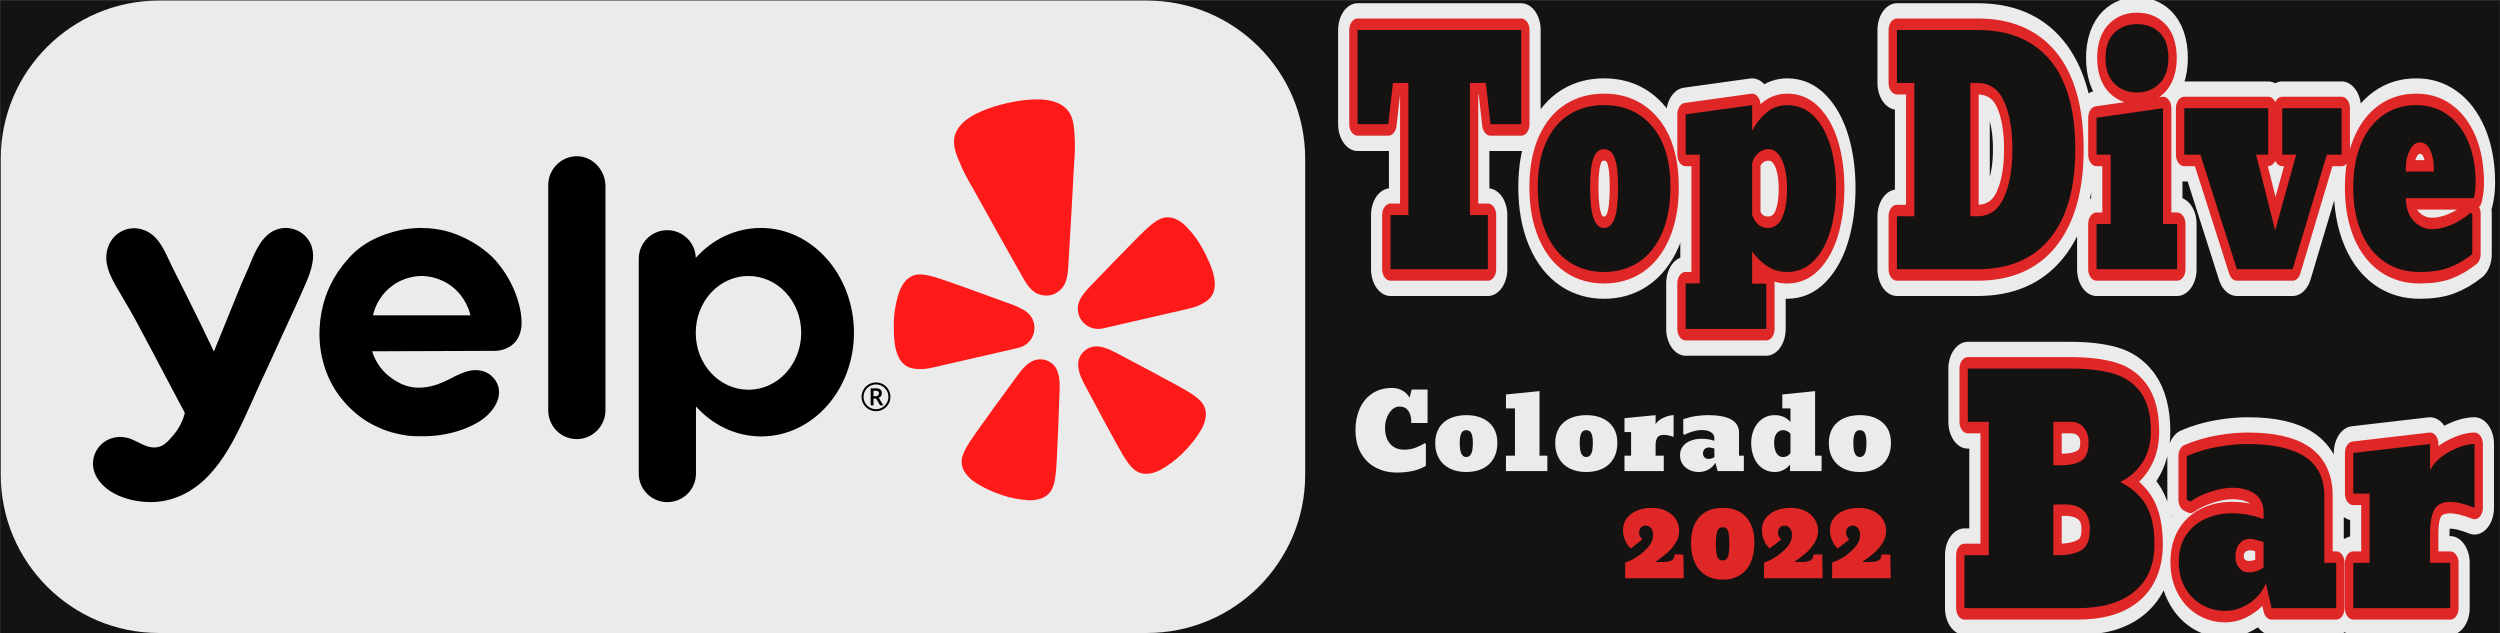 <?xml version="1.0" encoding="UTF-8" standalone="no"?>
<!DOCTYPE svg PUBLIC "-//W3C//DTD SVG 1.1//EN" "http://www.w3.org/Graphics/SVG/1.1/DTD/svg11.dtd">
<svg width="100%" height="100%" viewBox="0 0 3739 947" version="1.1" xmlns="http://www.w3.org/2000/svg" xmlns:xlink="http://www.w3.org/1999/xlink" xml:space="preserve" xmlns:serif="http://www.serif.com/" style="fill-rule:evenodd;clip-rule:evenodd;stroke-linejoin:round;stroke-miterlimit:2;">
    <rect x="0" y="0" width="3739" height="947" fill="#333333" stroke="none"/>
    <g transform="matrix(1,0,0,1,-4754,-190)">
        <g transform="matrix(1,0,0,1.162,-0.834,-31.88)">
            <rect id="Artboard4" x="4754.83" y="190.971" width="3738.61" height="814.978" style="fill:none;"/>
            <clipPath id="_clip1">
                <rect id="Artboard41" serif:id="Artboard4" x="4754.83" y="190.971" width="3738.61" height="814.978"/>
            </clipPath>
            <g clip-path="url(#_clip1)">
                <g transform="matrix(2.156,0,0,1.186,4684.81,101.31)">
                    <rect x="32.874" y="76.335" width="1734.38" height="686.708" style="fill:rgb(21,18,18);"/>
                </g>
                <g transform="matrix(5.021,0,0,6.035,2992.68,-686.639)">
                    <g transform="matrix(0.324,0,0,0.302,208.316,87.368)">
                        <path d="M1640.17,304.264C1640.17,242.641 1575,192.61 1494.71,192.61L586.417,192.61C506.135,192.61 440.956,242.641 440.956,304.264L440.956,527.571C440.956,589.194 506.135,639.225 586.417,639.225L1494.71,639.225C1575,639.225 1640.17,589.194 1640.17,527.571L1640.17,304.264Z" style="fill:rgb(235,235,235);"/>
                    </g>
                    <g transform="matrix(1,0,0,1,-2.882,10.723)">
                        <g transform="matrix(0.339,0,0,0.242,378.01,154.862)">
                            <path d="M806.495,227.151L822.764,223.392C823.106,223.313 823.671,223.183 824.361,222.96C828.85,221.753 832.697,218.849 835.091,214.862C837.485,210.874 838.241,206.113 837.198,201.582C837.175,201.482 837.153,201.388 837.13,201.289C836.596,199.117 835.66,197.065 834.37,195.239C832.547,192.926 830.291,190.991 827.728,189.542C824.711,187.82 821.553,186.358 818.289,185.171L800.452,178.659C790.441,174.937 780.432,171.309 770.328,167.771C763.776,165.439 758.224,163.393 753.4,161.901C752.49,161.62 751.485,161.34 750.669,161.058C744.837,159.271 740.739,158.53 737.272,158.505C734.956,158.42 732.649,158.841 730.511,159.738C728.283,160.699 726.282,162.119 724.639,163.906C723.822,164.835 723.054,165.806 722.337,166.815C721.665,167.843 721.049,168.907 720.491,170.001C719.876,171.174 719.348,172.391 718.911,173.642C715.6,183.428 713.951,193.7 714.032,204.029C714.091,213.368 714.342,225.354 719.475,233.479C720.712,235.564 722.372,237.366 724.348,238.769C728.004,241.294 731.7,241.627 735.544,241.904C741.289,242.316 746.855,240.905 752.403,239.623L806.45,227.135L806.495,227.151Z" style="fill:rgb(255,26,26);fill-rule:nonzero;"/>
                        </g>
                        <g transform="matrix(0.339,0,0,0.242,378.01,154.862)">
                            <path d="M987.995,140.779C983.553,131.457 977.581,122.947 970.328,115.601C969.39,114.669 968.385,113.806 967.321,113.02C966.339,112.283 965.318,111.598 964.264,110.967C963.18,110.373 962.065,109.837 960.924,109.362C958.668,108.476 956.25,108.077 953.829,108.19C951.513,108.322 949.254,108.956 947.207,110.049C944.105,111.591 940.748,114.07 936.283,118.221C935.666,118.834 934.891,119.525 934.195,120.177C930.511,123.641 926.413,127.911 921.536,132.883C914.002,140.497 906.583,148.152 899.21,155.89L886.017,169.571C883.601,172.071 881.401,174.771 879.441,177.643C877.771,180.07 876.59,182.799 875.963,185.678C875.6,187.886 875.653,190.142 876.12,192.329C876.143,192.429 876.164,192.523 876.187,192.622C877.229,197.154 879.988,201.103 883.883,203.637C887.778,206.172 892.505,207.094 897.068,206.211C897.791,206.106 898.352,205.982 898.693,205.898L969.033,189.646C974.576,188.365 980.202,187.191 985.182,184.3C988.522,182.363 991.699,180.443 993.878,176.569C995.043,174.441 995.748,172.092 995.948,169.675C997.027,160.089 992.021,149.202 987.995,140.779Z" style="fill:rgb(255,26,26);fill-rule:nonzero;"/>
                        </g>
                        <g transform="matrix(0.339,0,0,0.242,378.01,154.862)">
                            <path d="M862.1,170.358C867.197,163.955 867.184,154.41 867.64,146.607C869.174,120.536 870.79,94.462 872.07,68.377C872.56,58.496 873.624,48.75 873.036,38.794C872.552,30.582 872.492,21.152 867.307,14.412C858.154,2.527 838.636,3.504 825.319,5.347C821.239,5.914 817.153,6.675 813.099,7.648C809.045,8.621 805.033,9.684 801.108,10.941C788.329,15.127 770.365,22.81 767.323,37.534C765.608,45.858 769.672,54.373 772.824,61.969C776.645,71.177 781.865,79.472 786.622,88.14C799.198,111.024 812.008,133.765 824.782,156.53C828.597,163.326 832.755,171.933 840.135,175.454C840.623,175.667 841.121,175.856 841.628,176.018C844.937,177.272 848.545,177.513 851.993,176.712C852.201,176.664 852.405,176.617 852.608,176.57C855.792,175.704 858.675,173.973 860.937,171.568C861.345,171.185 861.734,170.782 862.1,170.358Z" style="fill:rgb(255,26,26);fill-rule:nonzero;"/>
                        </g>
                        <g transform="matrix(0.339,0,0,0.242,378.01,154.862)">
                            <path d="M855.997,240.155C854.008,237.355 851.184,235.258 847.931,234.162C844.677,233.065 841.16,233.027 837.881,234.051C837.111,234.307 836.361,234.618 835.636,234.983C834.515,235.554 833.445,236.221 832.439,236.976C829.507,239.148 827.039,241.97 824.791,244.8C824.221,245.522 823.7,246.483 823.022,247.1L811.708,262.663C805.295,271.382 798.971,280.123 792.7,289.003C788.608,294.735 785.068,299.576 782.273,303.859C781.743,304.666 781.193,305.567 780.689,306.284C777.338,311.469 775.441,315.252 774.467,318.622C773.735,320.862 773.503,323.234 773.788,325.572C774.1,328.008 774.92,330.35 776.195,332.447C776.873,333.499 777.604,334.516 778.385,335.495C779.196,336.436 780.058,337.332 780.966,338.18C781.936,339.105 782.973,339.957 784.07,340.729C791.879,346.162 800.428,350.066 809.421,353.083C816.904,355.567 824.682,357.053 832.555,357.504C833.894,357.572 835.237,357.543 836.572,357.417C837.809,357.309 839.04,357.136 840.26,356.9C841.479,356.615 842.681,356.266 843.863,355.853C846.162,354.993 848.255,353.66 850.008,351.94C851.667,350.279 852.944,348.276 853.749,346.07C855.057,342.81 855.917,338.671 856.483,332.526C856.532,331.652 856.657,330.604 856.744,329.644C857.19,324.545 857.395,318.556 857.723,311.514C858.276,300.685 858.71,289.903 859.053,279.09C859.053,279.09 859.782,259.875 859.78,259.865C859.946,255.437 859.81,250.53 858.582,246.121C858.042,244.008 857.17,241.994 855.997,240.155Z" style="fill:rgb(255,26,26);fill-rule:nonzero;"/>
                        </g>
                        <g transform="matrix(0.339,0,0,0.242,378.01,154.862)">
                            <path d="M983.707,270.24C981.346,267.651 978,265.069 972.722,261.878C971.961,261.453 971.068,260.886 970.244,260.392C965.85,257.749 960.557,254.969 954.374,251.611C944.876,246.396 935.372,241.312 925.778,236.271L908.825,227.28C907.946,227.024 907.053,226.389 906.225,225.989C902.968,224.432 899.516,222.978 895.932,222.311C894.697,222.074 893.444,221.944 892.186,221.923C891.375,221.913 890.565,221.962 889.761,222.07C886.371,222.595 883.234,224.178 880.795,226.591C878.356,229.005 876.74,232.128 876.178,235.513C875.919,237.667 875.998,239.847 876.411,241.976C877.24,246.487 879.254,250.95 881.338,254.858L890.391,271.824C895.428,281.394 900.526,290.907 905.752,300.391C909.123,306.578 911.929,311.871 914.557,316.26C915.055,317.085 915.62,317.974 916.046,318.738C919.245,324.013 921.815,327.333 924.421,329.715C926.109,331.345 928.132,332.586 930.349,333.351C932.68,334.124 935.146,334.398 937.59,334.155C938.832,334.008 940.066,333.795 941.286,333.516C942.488,333.193 943.672,332.808 944.833,332.362C946.087,331.889 947.305,331.327 948.478,330.678C955.36,326.82 961.703,322.07 967.345,316.552C974.112,309.894 980.093,302.633 984.745,294.321C985.392,293.145 985.952,291.924 986.422,290.667C986.86,289.504 987.24,288.319 987.558,287.118C987.834,285.896 988.045,284.662 988.191,283.418C988.422,280.977 988.138,278.514 987.358,276.19C986.591,273.963 985.345,271.932 983.707,270.24Z" style="fill:rgb(255,26,26);fill-rule:nonzero;"/>
                        </g>
                    </g>
                    <g transform="matrix(0.339,0,0,0.242,378.65,159.426)">
                        <path d="M400.03,105.19C400.03,91.209 411.42,79.788 425.167,79.788C438.717,79.788 449.714,91.209 450.303,105.387L450.303,303.682C450.303,317.663 438.913,329.084 425.167,329.084C411.027,329.084 400.03,317.663 400.03,303.682L400.03,105.19ZM376.657,227.672C376.461,231.61 375.479,238.896 370.373,244.213C364.874,249.923 357.412,251.302 353.092,251.302C335.123,251.4 317.155,251.45 299.187,251.499C281.218,251.548 263.248,251.597 245.279,251.696C246.85,256.619 249.992,264.101 257.062,270.994C261.382,275.129 265.506,277.492 267.273,278.476C269.434,279.855 276.896,283.793 286.126,283.793C295.945,283.793 304.586,280.642 313.03,276.31L313.736,275.945C319.604,272.904 325.66,269.766 332.079,268.631C338.363,267.646 345.04,268.827 349.949,273.16C355.841,278.279 358.197,285.762 356.037,293.442C353.484,302.106 346.218,309.589 338.559,314.118C334.239,316.678 329.526,318.844 324.813,320.617C318.725,322.783 312.441,324.358 306.157,325.343C299.872,326.327 293.392,326.721 286.911,326.524C283.769,326.524 280.431,326.524 277.092,326.13C273.558,325.736 270.023,324.949 266.684,324.161C261.186,322.98 256.08,321.207 250.974,318.844C246.064,316.678 241.155,313.921 236.638,310.771C232.121,307.62 227.997,303.879 224.07,299.94C220.338,296.002 216.804,291.67 213.662,286.944C203.057,270.797 198.147,250.908 199.129,231.61C199.915,212.706 206.199,193.802 217.589,178.443C218.823,176.519 220.247,174.883 221.596,173.333C222.18,172.663 222.75,172.008 223.284,171.354C237.35,154.158 256.142,148.716 263.894,146.471L264.328,146.345C286.519,140.044 304.978,144.179 312.441,146.345C316.172,147.33 337.185,153.828 353.484,171.354C354.27,172.141 356.43,174.701 359.179,178.443C369.505,192.508 373.066,205.605 374.272,210.042L374.301,210.146C375.479,214.478 376.657,220.386 376.657,227.672ZM261.382,195.181C249.992,204.436 246.85,216.251 246.064,219.992L331.686,219.992C330.901,216.448 327.562,204.436 316.172,195.181C304.586,185.925 292.41,185.335 288.679,185.335C284.948,185.335 272.772,185.925 261.382,195.181ZM586.98,142.998C564.593,142.998 544.169,153.041 529.637,169.385L529.637,168.794C529.048,155.6 518.05,144.967 504.696,144.967C490.753,144.967 479.56,156.191 479.56,170.172L479.56,359.409C479.56,373.391 490.753,384.615 504.696,384.615C518.64,384.615 529.833,373.391 529.833,359.409L529.833,300.334C544.365,316.482 564.593,326.721 587.176,326.721C632.147,326.721 668.674,285.959 668.674,235.155C668.478,184.35 631.951,142.998 586.98,142.998ZM575.983,285.566C550.453,285.566 529.637,263.314 529.637,235.549C529.637,207.586 550.257,185.335 575.983,185.335C601.512,185.335 622.328,207.586 622.328,235.549C622.132,263.314 601.512,285.566 575.983,285.566ZM161.425,248.348L153.177,266.464C149.446,274.341 145.715,282.415 142.18,290.488C141.052,292.966 139.916,295.494 138.764,298.057C123.068,332.981 104.44,374.43 63.824,383.236C44.186,387.568 14.533,381.661 3.535,363.15C-7.462,344.443 8.838,322.979 29.85,327.902C33.165,328.641 36.423,330.266 39.71,331.904C45.187,334.635 50.741,337.404 56.755,336.173C62.45,335.188 65.984,331.053 70.501,325.736C76.785,318.45 79.535,310.771 80.713,306.242C80.615,306.045 80.516,305.798 80.418,305.552C80.32,305.306 80.222,305.06 80.124,304.863C75.012,295.326 70.547,286.8 66.818,279.677C64.387,275.034 62.268,270.987 60.486,267.646C56.829,260.714 54.066,255.473 51.918,251.398C45.645,239.497 44.609,237.532 41.83,232.398C35.742,220.78 29.261,209.555 22.584,198.331C15.318,186.122 7.856,172.535 13.944,158.16C18.853,146.542 31.421,140.634 43.401,144.376C56.04,148.212 61.638,160.239 66.872,171.487C67.819,173.52 68.753,175.528 69.716,177.458C78.16,194.196 86.408,210.934 94.656,227.672C95.382,229.336 96.492,231.605 97.84,234.362C99.045,236.824 100.44,239.676 101.922,242.834C102.697,244.475 103.434,246.002 104.101,247.382C104.954,249.149 105.691,250.676 106.242,251.892C110.072,242.342 113.95,232.841 117.829,223.34C121.707,213.839 125.586,204.337 129.415,194.787C129.522,194.253 130.436,192.216 131.813,189.145C132.977,186.549 134.473,183.215 136.092,179.427C136.64,178.133 137.191,176.79 137.755,175.417C142.856,162.995 148.988,148.06 162.604,143.982C172.423,141.028 183.42,144.967 189.115,153.237C192.061,157.372 193.239,162.098 193.435,166.824C193.593,177.275 188.545,188.491 184.212,198.115C183.157,200.459 182.144,202.708 181.26,204.829C181.219,204.91 181.048,205.296 180.739,205.988C179.541,208.679 176.278,216.005 170.655,228.066C168.626,232.389 166.679,236.713 164.707,241.09C163.626,243.491 162.538,245.907 161.425,248.348Z"/>
                    </g>
                    <g transform="matrix(0.339,0,0,0.242,378.01,154.862)">
                        <path d="M687.728,310.153L689.549,310.153C690.447,310.153 691.167,309.923 691.706,309.462C692.256,308.99 692.532,308.395 692.532,307.676C692.532,306.833 692.29,306.232 691.807,305.872C691.324,305.502 690.56,305.316 689.515,305.316L687.728,305.316L687.728,310.153ZM695.043,307.608C695.043,308.507 694.801,309.305 694.318,310.002C693.846,310.687 693.178,311.198 692.313,311.535L696.324,318.193L693.492,318.193L690.004,312.226L687.728,312.226L687.728,318.193L685.234,318.193L685.234,303.176L689.633,303.176C691.498,303.176 692.863,303.541 693.728,304.271C694.605,305.002 695.043,306.114 695.043,307.608ZM677.228,310.676C677.228,308.429 677.79,306.322 678.914,304.356C680.037,302.389 681.582,300.839 683.549,299.704C685.515,298.569 687.633,298.002 689.902,298.002C692.15,298.002 694.256,298.564 696.223,299.687C698.189,300.811 699.74,302.356 700.874,304.322C702.009,306.288 702.577,308.406 702.577,310.676C702.577,312.889 702.032,314.968 700.942,316.912C699.852,318.856 698.324,320.412 696.358,321.58C694.391,322.749 692.24,323.333 689.902,323.333C687.577,323.333 685.431,322.754 683.464,321.597C681.498,320.429 679.964,318.872 678.863,316.929C677.773,314.985 677.228,312.901 677.228,310.676ZM678.998,310.676C678.998,312.62 679.487,314.44 680.464,316.136C681.442,317.822 682.773,319.153 684.459,320.131C686.155,321.097 687.97,321.58 689.902,321.58C691.858,321.58 693.672,321.092 695.346,320.114C697.02,319.136 698.346,317.816 699.324,316.153C700.313,314.479 700.807,312.653 700.807,310.676C700.807,308.721 700.318,306.906 699.341,305.232C698.363,303.558 697.037,302.232 695.363,301.255C693.7,300.266 691.88,299.771 689.902,299.771C687.947,299.771 686.133,300.26 684.459,301.238C682.785,302.215 681.453,303.541 680.464,305.215C679.487,306.878 678.998,308.698 678.998,310.676Z" style="fill-rule:nonzero;"/>
                    </g>
                </g>
                <g transform="matrix(2.093,0,0,2.478,5214.59,-1161.88)">
                    <g>
                        <path d="M1370.48,863.238C1364.45,863.238 1358.9,862.199 1353.86,860.12C1348.81,858.041 1344.77,855.083 1341.76,851.245C1338.74,847.407 1337.23,842.929 1337.23,837.812C1337.23,832.268 1338.98,827.604 1342.49,823.819C1346,820.035 1350.65,817.209 1356.44,815.344C1362.23,813.478 1368.45,812.545 1375.1,812.545C1382.98,812.545 1390.56,813.558 1397.82,815.584L1397.82,812.065C1397.82,807.908 1395.79,804.736 1391.73,802.551C1387.66,800.365 1382.18,799.272 1375.28,799.272C1370.85,799.272 1365.74,799.965 1359.95,801.351C1354.16,802.737 1349.36,804.443 1345.54,806.468L1342.96,805.509L1342.96,782.801C1350.22,780.562 1357.64,778.963 1365.22,778.004C1372.79,777.044 1379.84,776.564 1386.37,776.564C1422.94,776.564 1441.23,785.466 1441.23,803.27L1441.23,838.291L1449.73,838.291L1449.73,861.799L1403.55,861.799L1399.48,849.006C1396.9,853.377 1392.87,856.842 1387.38,859.4C1381.9,861.959 1376.27,863.238 1370.48,863.238ZM1461.92,838.291L1473.56,838.291L1473.56,802.311L1461.92,802.311L1461.92,781.202L1516.79,776.564L1516.79,790.157C1519.62,786.213 1524.36,782.961 1531.01,780.402C1537.66,777.844 1543.51,776.564 1548.56,776.564L1548.56,809.667C1541.54,807.641 1535.76,806.628 1531.2,806.628C1525.41,806.628 1521.56,808.068 1519.65,810.946C1517.74,813.825 1516.79,817.609 1516.79,822.3L1516.79,838.291L1531.2,838.291L1531.2,861.799L1461.92,861.799L1461.92,838.291ZM1184.09,834.294L1201.45,834.294L1201.45,765.051L1186.49,765.051L1186.49,737.385L1259.83,737.385C1271.89,737.385 1282.06,738.238 1290.31,739.944C1298.56,741.65 1305.12,744.901 1309.98,749.699C1314.85,754.496 1317.28,761.319 1317.28,770.168C1317.28,776.351 1315.21,781.735 1311.09,786.319C1306.96,790.903 1301.7,794.208 1295.3,796.234C1303.67,799.326 1309.86,803.35 1313.86,808.307C1317.86,813.265 1319.86,820.061 1319.86,828.697C1319.86,839.251 1315.09,847.407 1305.55,853.164C1296,858.92 1282.49,861.799 1265,861.799L1184.09,861.799L1184.09,834.294ZM1387.48,843.249C1389.45,843.249 1391.48,842.956 1393.57,842.369C1395.67,841.783 1397.08,841.17 1397.82,840.53L1397.82,827.417C1396.96,827.311 1395.51,827.018 1393.48,826.538C1391.45,826.058 1389.69,825.818 1388.21,825.818C1385.01,825.818 1382.46,826.671 1380.55,828.377C1378.64,830.083 1377.69,832.375 1377.69,835.253C1377.69,837.385 1378.58,839.251 1380.36,840.85C1382.15,842.449 1384.52,843.249 1387.48,843.249ZM1250.96,834.294C1258.23,834.294 1263.83,833.414 1267.77,831.655C1271.71,829.896 1273.68,826.245 1273.68,820.701C1273.68,812.172 1267.65,807.908 1255.58,807.908C1252.87,807.908 1250.22,807.961 1247.63,808.068L1247.63,834.294L1250.96,834.294ZM1252.62,787.599C1259.52,787.599 1264.6,786.772 1267.86,785.12C1271.13,783.467 1272.76,780.349 1272.76,775.765C1272.76,772.567 1271.62,769.981 1269.34,768.009C1267.06,766.037 1264.08,765.051 1260.38,765.051L1247.63,765.051L1247.63,787.599L1252.62,787.599ZM984.871,693.128L994.945,693.128L994.945,626.284L984.871,626.284L984.871,605.335L1032.37,600.538L1032.37,613.811C1035.03,610.079 1038.47,606.934 1042.68,604.376C1046.89,601.817 1051.82,600.538 1057.47,600.538C1064.93,600.538 1071.28,602.457 1076.5,606.295C1081.73,610.132 1085.67,615.303 1088.34,621.806C1091,628.309 1092.33,635.559 1092.33,643.555C1092.33,651.55 1091.03,658.853 1088.41,665.463C1085.8,672.073 1081.86,677.35 1076.58,681.294C1071.31,685.239 1064.88,687.211 1057.31,687.211C1052.09,687.211 1047.32,686.172 1043,684.093C1038.68,682.014 1035.14,679.482 1032.37,676.497L1032.37,693.288L1042.44,693.288L1042.44,716.796L984.871,716.796L984.871,693.128ZM1509.39,687.211C1499.69,687.211 1491.27,685.426 1484.12,681.854C1476.98,678.283 1471.49,673.192 1467.65,666.582C1463.82,659.973 1461.9,652.243 1461.9,643.395C1461.9,634.653 1463.76,627.057 1467.49,620.607C1471.22,614.157 1476.48,609.2 1483.25,605.735C1490.01,602.27 1497.93,600.538 1506.99,600.538C1515.41,600.538 1522.82,602.19 1529.22,605.495C1535.62,608.8 1540.57,613.491 1544.09,619.567C1547.61,625.644 1549.37,632.734 1549.37,640.836C1549.37,643.608 1548.94,646.273 1548.09,648.832L1499.48,648.832C1499.48,653.736 1501.32,657.654 1504.99,660.586C1508.67,663.517 1513.12,664.983 1518.35,664.983C1522.29,664.983 1526.63,664.29 1531.38,662.904C1536.12,661.518 1540.89,659.386 1545.69,656.508L1546.97,656.987L1546.97,677.936C1541.64,681.028 1536.15,683.347 1530.5,684.893C1524.85,686.438 1517.81,687.211 1509.39,687.211ZM926.502,687.211C917.12,687.211 908.858,685.479 901.715,682.014C894.572,678.549 889.029,673.485 885.084,666.822C881.139,660.159 879.167,652.243 879.167,643.075C879.167,634.013 881.139,626.284 885.084,619.887C889.029,613.491 894.572,608.667 901.715,605.415C908.858,602.163 917.12,600.538 926.502,600.538C940.894,600.538 952.408,604.242 961.043,611.652C969.679,619.061 973.997,629.535 973.997,643.075C973.997,652.243 972.024,660.159 968.08,666.822C964.135,673.485 958.591,678.549 951.449,682.014C944.306,685.479 935.99,687.211 926.502,687.211ZM773.943,685.772L773.943,657.627L786.737,657.627L786.737,589.024L775.702,589.024L772.344,610.452L750.436,610.452L750.436,561.518L867.333,561.518L867.333,610.452L845.425,610.452L842.067,589.024L830.713,589.024L830.713,657.627L843.506,657.627L843.506,685.772L773.943,685.772ZM1278.47,685.772L1278.47,662.265L1288.55,662.265L1288.55,626.284L1278.47,626.284L1278.47,607.094L1325.97,602.137L1325.97,662.265L1336.04,662.265L1336.04,685.772L1278.47,685.772ZM1378.74,685.772L1352.67,626.284L1341.16,626.284L1341.16,602.137L1401.13,602.137L1401.13,626.284L1392.49,626.284L1406.09,665.623L1421.12,626.284L1411.2,626.284L1411.2,602.137L1453.58,602.137L1453.58,626.284L1443.03,626.284L1418.56,685.772L1378.74,685.772ZM1135.83,658.267L1148.3,658.267L1148.3,589.024L1135.83,589.024L1135.83,561.518L1193.4,561.518C1216,561.518 1233.3,566.742 1245.29,577.19C1257.29,587.638 1263.28,603.096 1263.28,623.565C1263.28,643.501 1257.31,658.853 1245.37,669.621C1233.43,680.388 1216.05,685.772 1193.24,685.772L1135.83,685.772L1135.83,658.267ZM926.502,664.344C929.913,664.344 932.445,662.664 934.098,659.306C935.75,655.948 936.576,650.538 936.576,643.075C936.576,636.145 935.777,631.135 934.178,628.043C932.579,624.951 930.02,623.405 926.502,623.405C923.09,623.405 920.585,624.951 918.986,628.043C917.387,631.135 916.587,636.145 916.587,643.075C916.587,650.538 917.413,655.948 919.066,659.306C920.718,662.664 923.197,664.344 926.502,664.344ZM1043.56,664.344C1048.25,664.344 1051.71,662.478 1053.95,658.747C1056.19,655.015 1057.31,650.111 1057.31,644.034C1057.31,637.744 1056.09,632.734 1053.63,629.002C1051.18,625.271 1047.98,623.405 1044.04,623.405C1041.37,623.405 1038.97,624.072 1036.84,625.404C1034.71,626.737 1033.22,628.469 1032.37,630.602L1032.37,657.627C1034.71,662.105 1038.44,664.344 1043.56,664.344ZM1193.24,658.267C1201.98,658.267 1208.35,654.989 1212.35,648.432C1216.35,641.876 1218.35,633.587 1218.35,623.565C1218.35,613.331 1216.37,605.015 1212.43,598.619C1208.49,592.222 1202.09,589.024 1193.24,589.024L1188.28,589.024L1188.28,658.267L1193.24,658.267ZM1519.46,635.079L1519.46,633.48C1519.46,629.749 1518.61,626.55 1516.91,623.885C1515.2,621.22 1512.7,619.887 1509.39,619.887C1506.62,619.887 1504.27,621.247 1502.35,623.965C1500.43,626.684 1499.48,629.642 1499.48,632.84L1499.48,635.079L1519.46,635.079ZM1307.26,593.981C1300.76,593.981 1295.4,592.435 1291.19,589.344C1286.98,586.252 1284.87,581.828 1284.87,576.071C1284.87,570.314 1286.98,565.943 1291.19,562.958C1295.4,559.973 1300.81,558.48 1307.42,558.48C1314.03,558.48 1319.41,559.946 1323.57,562.878C1327.73,565.809 1329.81,570.207 1329.81,576.071C1329.81,581.828 1327.67,586.252 1323.41,589.344C1319.15,592.435 1313.76,593.981 1307.26,593.981Z" style="fill:none;fill-rule:nonzero;stroke:rgb(235,235,235);stroke-width:27.81px;"/>
                        <path d="M1370.48,863.238C1364.45,863.238 1358.9,862.199 1353.86,860.12C1348.81,858.041 1344.77,855.083 1341.76,851.245C1338.74,847.407 1337.23,842.929 1337.23,837.812C1337.23,832.268 1338.98,827.604 1342.49,823.819C1346,820.035 1350.65,817.209 1356.44,815.344C1362.23,813.478 1368.45,812.545 1375.1,812.545C1382.98,812.545 1390.56,813.558 1397.82,815.584L1397.82,812.065C1397.82,807.908 1395.79,804.736 1391.73,802.551C1387.66,800.365 1382.18,799.272 1375.28,799.272C1370.85,799.272 1365.74,799.965 1359.95,801.351C1354.16,802.737 1349.36,804.443 1345.54,806.468L1342.96,805.509L1342.96,782.801C1350.22,780.562 1357.64,778.963 1365.22,778.004C1372.79,777.044 1379.84,776.564 1386.37,776.564C1422.94,776.564 1441.23,785.466 1441.23,803.27L1441.23,838.291L1449.73,838.291L1449.73,861.799L1403.55,861.799L1399.48,849.006C1396.9,853.377 1392.87,856.842 1387.38,859.4C1381.9,861.959 1376.27,863.238 1370.48,863.238ZM1461.92,838.291L1473.56,838.291L1473.56,802.311L1461.92,802.311L1461.92,781.202L1516.79,776.564L1516.79,790.157C1519.62,786.213 1524.36,782.961 1531.01,780.402C1537.66,777.844 1543.51,776.564 1548.56,776.564L1548.56,809.667C1541.54,807.641 1535.76,806.628 1531.2,806.628C1525.41,806.628 1521.56,808.068 1519.65,810.946C1517.74,813.825 1516.79,817.609 1516.79,822.3L1516.79,838.291L1531.2,838.291L1531.2,861.799L1461.92,861.799L1461.92,838.291ZM1184.09,834.294L1201.45,834.294L1201.45,765.051L1186.49,765.051L1186.49,737.385L1259.83,737.385C1271.89,737.385 1282.06,738.238 1290.31,739.944C1298.56,741.65 1305.12,744.901 1309.98,749.699C1314.85,754.496 1317.28,761.319 1317.28,770.168C1317.28,776.351 1315.21,781.735 1311.09,786.319C1306.96,790.903 1301.7,794.208 1295.3,796.234C1303.67,799.326 1309.86,803.35 1313.86,808.307C1317.86,813.265 1319.86,820.061 1319.86,828.697C1319.86,839.251 1315.09,847.407 1305.55,853.164C1296,858.92 1282.49,861.799 1265,861.799L1184.09,861.799L1184.09,834.294ZM1387.48,843.249C1389.45,843.249 1391.48,842.956 1393.57,842.369C1395.67,841.783 1397.08,841.17 1397.82,840.53L1397.82,827.417C1396.96,827.311 1395.51,827.018 1393.48,826.538C1391.45,826.058 1389.69,825.818 1388.21,825.818C1385.01,825.818 1382.46,826.671 1380.55,828.377C1378.64,830.083 1377.69,832.375 1377.69,835.253C1377.69,837.385 1378.58,839.251 1380.36,840.85C1382.15,842.449 1384.52,843.249 1387.48,843.249ZM1250.96,834.294C1258.23,834.294 1263.83,833.414 1267.77,831.655C1271.71,829.896 1273.68,826.245 1273.68,820.701C1273.68,812.172 1267.65,807.908 1255.58,807.908C1252.87,807.908 1250.22,807.961 1247.63,808.068L1247.63,834.294L1250.96,834.294ZM1252.62,787.599C1259.52,787.599 1264.6,786.772 1267.86,785.12C1271.13,783.467 1272.76,780.349 1272.76,775.765C1272.76,772.567 1271.62,769.981 1269.34,768.009C1267.06,766.037 1264.08,765.051 1260.38,765.051L1247.63,765.051L1247.63,787.599L1252.62,787.599ZM984.871,693.128L994.945,693.128L994.945,626.284L984.871,626.284L984.871,605.335L1032.37,600.538L1032.37,613.811C1035.03,610.079 1038.47,606.934 1042.68,604.376C1046.89,601.817 1051.82,600.538 1057.47,600.538C1064.93,600.538 1071.28,602.457 1076.5,606.295C1081.73,610.132 1085.67,615.303 1088.34,621.806C1091,628.309 1092.33,635.559 1092.33,643.555C1092.33,651.55 1091.03,658.853 1088.41,665.463C1085.8,672.073 1081.86,677.35 1076.58,681.294C1071.31,685.239 1064.88,687.211 1057.31,687.211C1052.09,687.211 1047.32,686.172 1043,684.093C1038.68,682.014 1035.14,679.482 1032.37,676.497L1032.37,693.288L1042.44,693.288L1042.44,716.796L984.871,716.796L984.871,693.128ZM1509.39,687.211C1499.69,687.211 1491.27,685.426 1484.12,681.854C1476.98,678.283 1471.49,673.192 1467.65,666.582C1463.82,659.973 1461.9,652.243 1461.9,643.395C1461.9,634.653 1463.76,627.057 1467.49,620.607C1471.22,614.157 1476.48,609.2 1483.25,605.735C1490.01,602.27 1497.93,600.538 1506.99,600.538C1515.41,600.538 1522.82,602.19 1529.22,605.495C1535.62,608.8 1540.57,613.491 1544.09,619.567C1547.61,625.644 1549.37,632.734 1549.37,640.836C1549.37,643.608 1548.94,646.273 1548.09,648.832L1499.48,648.832C1499.48,653.736 1501.32,657.654 1504.99,660.586C1508.67,663.517 1513.12,664.983 1518.35,664.983C1522.29,664.983 1526.63,664.29 1531.38,662.904C1536.12,661.518 1540.89,659.386 1545.69,656.508L1546.97,656.987L1546.97,677.936C1541.64,681.028 1536.15,683.347 1530.5,684.893C1524.85,686.438 1517.81,687.211 1509.39,687.211ZM926.502,687.211C917.12,687.211 908.858,685.479 901.715,682.014C894.572,678.549 889.029,673.485 885.084,666.822C881.139,660.159 879.167,652.243 879.167,643.075C879.167,634.013 881.139,626.284 885.084,619.887C889.029,613.491 894.572,608.667 901.715,605.415C908.858,602.163 917.12,600.538 926.502,600.538C940.894,600.538 952.408,604.242 961.043,611.652C969.679,619.061 973.997,629.535 973.997,643.075C973.997,652.243 972.024,660.159 968.08,666.822C964.135,673.485 958.591,678.549 951.449,682.014C944.306,685.479 935.99,687.211 926.502,687.211ZM773.943,685.772L773.943,657.627L786.737,657.627L786.737,589.024L775.702,589.024L772.344,610.452L750.436,610.452L750.436,561.518L867.333,561.518L867.333,610.452L845.425,610.452L842.067,589.024L830.713,589.024L830.713,657.627L843.506,657.627L843.506,685.772L773.943,685.772ZM1278.47,685.772L1278.47,662.265L1288.55,662.265L1288.55,626.284L1278.47,626.284L1278.47,607.094L1325.97,602.137L1325.97,662.265L1336.04,662.265L1336.04,685.772L1278.47,685.772ZM1378.74,685.772L1352.67,626.284L1341.16,626.284L1341.16,602.137L1401.13,602.137L1401.13,626.284L1392.49,626.284L1406.09,665.623L1421.12,626.284L1411.2,626.284L1411.2,602.137L1453.58,602.137L1453.58,626.284L1443.03,626.284L1418.56,685.772L1378.74,685.772ZM1135.83,658.267L1148.3,658.267L1148.3,589.024L1135.83,589.024L1135.83,561.518L1193.4,561.518C1216,561.518 1233.3,566.742 1245.29,577.19C1257.29,587.638 1263.28,603.096 1263.28,623.565C1263.28,643.501 1257.31,658.853 1245.37,669.621C1233.43,680.388 1216.05,685.772 1193.24,685.772L1135.83,685.772L1135.83,658.267ZM926.502,664.344C929.913,664.344 932.445,662.664 934.098,659.306C935.75,655.948 936.576,650.538 936.576,643.075C936.576,636.145 935.777,631.135 934.178,628.043C932.579,624.951 930.02,623.405 926.502,623.405C923.09,623.405 920.585,624.951 918.986,628.043C917.387,631.135 916.587,636.145 916.587,643.075C916.587,650.538 917.413,655.948 919.066,659.306C920.718,662.664 923.197,664.344 926.502,664.344ZM1043.56,664.344C1048.25,664.344 1051.71,662.478 1053.95,658.747C1056.19,655.015 1057.31,650.111 1057.31,644.034C1057.31,637.744 1056.09,632.734 1053.63,629.002C1051.18,625.271 1047.98,623.405 1044.04,623.405C1041.37,623.405 1038.97,624.072 1036.84,625.404C1034.71,626.737 1033.22,628.469 1032.37,630.602L1032.37,657.627C1034.71,662.105 1038.44,664.344 1043.56,664.344ZM1193.24,658.267C1201.98,658.267 1208.35,654.989 1212.35,648.432C1216.35,641.876 1218.35,633.587 1218.35,623.565C1218.35,613.331 1216.37,605.015 1212.43,598.619C1208.49,592.222 1202.09,589.024 1193.24,589.024L1188.28,589.024L1188.28,658.267L1193.24,658.267ZM1519.46,635.079L1519.46,633.48C1519.46,629.749 1518.61,626.55 1516.91,623.885C1515.2,621.22 1512.7,619.887 1509.39,619.887C1506.62,619.887 1504.27,621.247 1502.35,623.965C1500.43,626.684 1499.48,629.642 1499.48,632.84L1499.48,635.079L1519.46,635.079ZM1307.26,593.981C1300.76,593.981 1295.4,592.435 1291.19,589.344C1286.98,586.252 1284.87,581.828 1284.87,576.071C1284.87,570.314 1286.98,565.943 1291.19,562.958C1295.4,559.973 1300.81,558.48 1307.42,558.48C1314.03,558.48 1319.41,559.946 1323.57,562.878C1327.73,565.809 1329.81,570.207 1329.81,576.071C1329.81,581.828 1327.67,586.252 1323.41,589.344C1319.15,592.435 1313.76,593.981 1307.26,593.981Z" style="fill:none;fill-rule:nonzero;stroke:rgb(222,39,38);stroke-width:11.92px;"/>
                        <path d="M1370.48,863.238C1364.45,863.238 1358.9,862.199 1353.86,860.12C1348.81,858.041 1344.77,855.083 1341.76,851.245C1338.74,847.407 1337.23,842.929 1337.23,837.812C1337.23,832.268 1338.98,827.604 1342.49,823.819C1346,820.035 1350.65,817.209 1356.44,815.344C1362.23,813.478 1368.45,812.545 1375.1,812.545C1382.98,812.545 1390.56,813.558 1397.82,815.584L1397.82,812.065C1397.82,807.908 1395.79,804.736 1391.73,802.551C1387.66,800.365 1382.18,799.272 1375.28,799.272C1370.85,799.272 1365.74,799.965 1359.95,801.351C1354.16,802.737 1349.36,804.443 1345.54,806.468L1342.96,805.509L1342.96,782.801C1350.22,780.562 1357.64,778.963 1365.22,778.004C1372.79,777.044 1379.84,776.564 1386.37,776.564C1422.94,776.564 1441.23,785.466 1441.23,803.27L1441.23,838.291L1449.73,838.291L1449.73,861.799L1403.55,861.799L1399.48,849.006C1396.9,853.377 1392.87,856.842 1387.38,859.4C1381.9,861.959 1376.27,863.238 1370.48,863.238ZM1461.92,838.291L1473.56,838.291L1473.56,802.311L1461.92,802.311L1461.92,781.202L1516.79,776.564L1516.79,790.157C1519.62,786.213 1524.36,782.961 1531.01,780.402C1537.66,777.844 1543.51,776.564 1548.56,776.564L1548.56,809.667C1541.54,807.641 1535.76,806.628 1531.2,806.628C1525.41,806.628 1521.56,808.068 1519.65,810.946C1517.74,813.825 1516.79,817.609 1516.79,822.3L1516.79,838.291L1531.2,838.291L1531.2,861.799L1461.92,861.799L1461.92,838.291ZM1184.09,834.294L1201.45,834.294L1201.45,765.051L1186.49,765.051L1186.49,737.385L1259.83,737.385C1271.89,737.385 1282.06,738.238 1290.31,739.944C1298.56,741.65 1305.12,744.901 1309.98,749.699C1314.85,754.496 1317.28,761.319 1317.28,770.168C1317.28,776.351 1315.21,781.735 1311.09,786.319C1306.96,790.903 1301.7,794.208 1295.3,796.234C1303.67,799.326 1309.86,803.35 1313.86,808.307C1317.86,813.265 1319.86,820.061 1319.86,828.697C1319.86,839.251 1315.09,847.407 1305.55,853.164C1296,858.92 1282.49,861.799 1265,861.799L1184.09,861.799L1184.09,834.294ZM1387.48,843.249C1389.45,843.249 1391.48,842.956 1393.57,842.369C1395.67,841.783 1397.08,841.17 1397.82,840.53L1397.82,827.417C1396.96,827.311 1395.51,827.018 1393.48,826.538C1391.45,826.058 1389.69,825.818 1388.21,825.818C1385.01,825.818 1382.46,826.671 1380.55,828.377C1378.64,830.083 1377.69,832.375 1377.69,835.253C1377.69,837.385 1378.58,839.251 1380.36,840.85C1382.15,842.449 1384.52,843.249 1387.48,843.249ZM1250.96,834.294C1258.23,834.294 1263.83,833.414 1267.77,831.655C1271.71,829.896 1273.68,826.245 1273.68,820.701C1273.68,812.172 1267.65,807.908 1255.58,807.908C1252.87,807.908 1250.22,807.961 1247.63,808.068L1247.63,834.294L1250.96,834.294ZM1252.62,787.599C1259.52,787.599 1264.6,786.772 1267.86,785.12C1271.13,783.467 1272.76,780.349 1272.76,775.765C1272.76,772.567 1271.62,769.981 1269.34,768.009C1267.06,766.037 1264.08,765.051 1260.38,765.051L1247.63,765.051L1247.63,787.599L1252.62,787.599ZM984.871,693.128L994.945,693.128L994.945,626.284L984.871,626.284L984.871,605.335L1032.37,600.538L1032.37,613.811C1035.03,610.079 1038.47,606.934 1042.68,604.376C1046.89,601.817 1051.82,600.538 1057.47,600.538C1064.93,600.538 1071.28,602.457 1076.5,606.295C1081.73,610.132 1085.67,615.303 1088.34,621.806C1091,628.309 1092.33,635.559 1092.33,643.555C1092.33,651.55 1091.03,658.853 1088.41,665.463C1085.8,672.073 1081.86,677.35 1076.58,681.294C1071.31,685.239 1064.88,687.211 1057.31,687.211C1052.09,687.211 1047.32,686.172 1043,684.093C1038.68,682.014 1035.14,679.482 1032.37,676.497L1032.37,693.288L1042.44,693.288L1042.44,716.796L984.871,716.796L984.871,693.128ZM1509.39,687.211C1499.69,687.211 1491.27,685.426 1484.12,681.854C1476.98,678.283 1471.49,673.192 1467.65,666.582C1463.82,659.973 1461.9,652.243 1461.9,643.395C1461.9,634.653 1463.76,627.057 1467.49,620.607C1471.22,614.157 1476.48,609.2 1483.25,605.735C1490.01,602.27 1497.93,600.538 1506.99,600.538C1515.41,600.538 1522.82,602.19 1529.22,605.495C1535.62,608.8 1540.57,613.491 1544.09,619.567C1547.61,625.644 1549.37,632.734 1549.37,640.836C1549.37,643.608 1548.94,646.273 1548.09,648.832L1499.48,648.832C1499.48,653.736 1501.32,657.654 1504.99,660.586C1508.67,663.517 1513.12,664.983 1518.35,664.983C1522.29,664.983 1526.63,664.29 1531.38,662.904C1536.12,661.518 1540.89,659.386 1545.69,656.508L1546.97,656.987L1546.97,677.936C1541.64,681.028 1536.15,683.347 1530.5,684.893C1524.85,686.438 1517.81,687.211 1509.39,687.211ZM926.502,687.211C917.12,687.211 908.858,685.479 901.715,682.014C894.572,678.549 889.029,673.485 885.084,666.822C881.139,660.159 879.167,652.243 879.167,643.075C879.167,634.013 881.139,626.284 885.084,619.887C889.029,613.491 894.572,608.667 901.715,605.415C908.858,602.163 917.12,600.538 926.502,600.538C940.894,600.538 952.408,604.242 961.043,611.652C969.679,619.061 973.997,629.535 973.997,643.075C973.997,652.243 972.024,660.159 968.08,666.822C964.135,673.485 958.591,678.549 951.449,682.014C944.306,685.479 935.99,687.211 926.502,687.211ZM773.943,685.772L773.943,657.627L786.737,657.627L786.737,589.024L775.702,589.024L772.344,610.452L750.436,610.452L750.436,561.518L867.333,561.518L867.333,610.452L845.425,610.452L842.067,589.024L830.713,589.024L830.713,657.627L843.506,657.627L843.506,685.772L773.943,685.772ZM1278.47,685.772L1278.47,662.265L1288.55,662.265L1288.55,626.284L1278.47,626.284L1278.47,607.094L1325.97,602.137L1325.97,662.265L1336.04,662.265L1336.04,685.772L1278.47,685.772ZM1378.74,685.772L1352.67,626.284L1341.16,626.284L1341.16,602.137L1401.13,602.137L1401.13,626.284L1392.49,626.284L1406.09,665.623L1421.12,626.284L1411.2,626.284L1411.2,602.137L1453.58,602.137L1453.58,626.284L1443.03,626.284L1418.56,685.772L1378.74,685.772ZM1135.83,658.267L1148.3,658.267L1148.3,589.024L1135.83,589.024L1135.83,561.518L1193.4,561.518C1216,561.518 1233.3,566.742 1245.29,577.19C1257.29,587.638 1263.28,603.096 1263.28,623.565C1263.28,643.501 1257.31,658.853 1245.37,669.621C1233.43,680.388 1216.05,685.772 1193.24,685.772L1135.83,685.772L1135.83,658.267ZM926.502,664.344C929.913,664.344 932.445,662.664 934.098,659.306C935.75,655.948 936.576,650.538 936.576,643.075C936.576,636.145 935.777,631.135 934.178,628.043C932.579,624.951 930.02,623.405 926.502,623.405C923.09,623.405 920.585,624.951 918.986,628.043C917.387,631.135 916.587,636.145 916.587,643.075C916.587,650.538 917.413,655.948 919.066,659.306C920.718,662.664 923.197,664.344 926.502,664.344ZM1043.56,664.344C1048.25,664.344 1051.71,662.478 1053.95,658.747C1056.19,655.015 1057.31,650.111 1057.31,644.034C1057.31,637.744 1056.09,632.734 1053.63,629.002C1051.18,625.271 1047.98,623.405 1044.04,623.405C1041.37,623.405 1038.97,624.072 1036.84,625.404C1034.71,626.737 1033.22,628.469 1032.37,630.602L1032.37,657.627C1034.71,662.105 1038.44,664.344 1043.56,664.344ZM1193.24,658.267C1201.98,658.267 1208.35,654.989 1212.35,648.432C1216.35,641.876 1218.35,633.587 1218.35,623.565C1218.35,613.331 1216.37,605.015 1212.43,598.619C1208.49,592.222 1202.09,589.024 1193.24,589.024L1188.28,589.024L1188.28,658.267L1193.24,658.267ZM1519.46,635.079L1519.46,633.48C1519.46,629.749 1518.61,626.55 1516.91,623.885C1515.2,621.22 1512.7,619.887 1509.39,619.887C1506.62,619.887 1504.27,621.247 1502.35,623.965C1500.43,626.684 1499.48,629.642 1499.48,632.84L1499.48,635.079L1519.46,635.079ZM1307.26,593.981C1300.76,593.981 1295.4,592.435 1291.19,589.344C1286.98,586.252 1284.87,581.828 1284.87,576.071C1284.87,570.314 1286.98,565.943 1291.19,562.958C1295.4,559.973 1300.81,558.48 1307.42,558.48C1314.03,558.48 1319.41,559.946 1323.57,562.878C1327.73,565.809 1329.81,570.207 1329.81,576.071C1329.81,581.828 1327.67,586.252 1323.41,589.344C1319.15,592.435 1313.76,593.981 1307.26,593.981Z" style="fill:rgb(21,18,18);fill-rule:nonzero;"/>
                    </g>
                </g>
                <g transform="matrix(3.846,0,0,4.647,4290.07,-95.831)">
                    <g transform="matrix(0.188,0,0,0.107,641.218,118.146)">
                        <path d="M121.222,695.8C105.616,695.8 91.346,691.679 78.413,683.438C65.48,675.196 55.148,662.789 47.417,646.215C39.686,629.641 35.82,609.309 35.82,585.219C35.82,564.932 38.746,546.592 44.599,530.2C50.451,513.807 59.049,500.811 70.393,491.211C81.736,481.611 95.428,476.811 111.468,476.811C119.705,476.811 127.074,479.211 133.577,484.011C140.08,488.811 144.776,494.924 147.666,502.351L152.001,480.887L184.948,480.887L184.948,567.558L151.134,567.558L151.134,563.211C151.134,551.981 149.075,542.789 144.957,535.634C140.838,528.479 134.733,524.902 126.641,524.902C121.15,524.902 116.128,527.528 111.576,532.781C107.024,538.034 103.448,544.917 100.847,553.43C98.246,561.943 96.945,570.728 96.945,579.785C96.945,597.536 100.486,611.438 107.566,621.49C114.647,631.543 124.329,636.57 136.612,636.57C145.282,636.57 153.338,634.758 160.78,631.136C168.222,627.513 174.327,623.619 179.096,619.453L181.48,621.898L181.48,678.411C172.521,684.932 163.056,689.46 153.085,691.996C143.114,694.532 132.493,695.8 121.222,695.8Z" style="fill:rgb(235,235,235);fill-rule:nonzero;"/>
                        <path d="M264.931,694.441C252.215,694.441 241.016,691.498 231.334,685.611C221.652,679.724 214.138,671.121 208.791,659.8C203.445,648.479 200.771,635.03 200.771,619.453C200.771,604.056 203.445,590.924 208.791,580.056C214.138,569.189 221.652,560.992 231.334,555.468C241.016,549.943 252.215,547.181 264.931,547.181C284.439,547.181 300.045,553.475 311.75,566.064C323.455,578.653 329.307,596.449 329.307,619.453C329.307,635.03 326.634,648.479 321.287,659.8C315.941,671.121 308.427,679.724 298.745,685.611C289.063,691.498 277.792,694.441 264.931,694.441ZM264.931,655.589C269.555,655.589 272.987,652.736 275.227,647.03C277.467,641.324 278.587,632.132 278.587,619.453C278.587,607.679 277.503,599.166 275.335,593.913C273.168,588.66 269.7,586.034 264.931,586.034C260.307,586.034 256.911,588.66 254.743,593.913C252.576,599.166 251.492,607.679 251.492,619.453C251.492,632.132 252.612,641.324 254.852,647.03C257.092,652.736 260.451,655.589 264.931,655.589Z" style="fill:rgb(235,235,235);fill-rule:nonzero;"/>
                        <path d="M347.081,691.996L347.081,652.056L365.722,652.056L365.722,529.792L347.081,529.792L347.081,493.657L416.443,484.962L416.443,652.056L432.7,652.056L432.7,691.996L347.081,691.996Z" style="fill:rgb(235,235,235);fill-rule:nonzero;"/>
                        <path d="M513.116,694.441C500.4,694.441 489.201,691.498 479.519,685.611C469.837,679.724 462.323,671.121 456.977,659.8C451.63,648.479 448.957,635.03 448.957,619.453C448.957,604.056 451.63,590.924 456.977,580.056C462.323,569.189 469.837,560.992 479.519,555.468C489.201,549.943 500.4,547.181 513.116,547.181C532.624,547.181 548.231,553.475 559.936,566.064C571.64,578.653 577.493,596.449 577.493,619.453C577.493,635.03 574.819,648.479 569.473,659.8C564.126,671.121 556.612,679.724 546.93,685.611C537.248,691.498 525.977,694.441 513.116,694.441ZM513.116,655.589C517.74,655.589 521.172,652.736 523.412,647.03C525.652,641.324 526.772,632.132 526.772,619.453C526.772,607.679 525.688,599.166 523.521,593.913C521.353,588.66 517.885,586.034 513.116,586.034C508.492,586.034 505.096,588.66 502.929,593.913C500.761,599.166 499.677,607.679 499.677,619.453C499.677,632.132 500.797,641.324 503.037,647.03C505.277,652.736 508.637,655.589 513.116,655.589Z" style="fill:rgb(235,235,235);fill-rule:nonzero;"/>
                        <path d="M592.232,652.056L605.888,652.056L605.888,590.924L592.232,590.924L592.232,555.06L656.609,547.181L656.609,570.275C659.932,563.573 665.496,558.049 673.299,553.702C681.102,549.355 687.966,547.181 693.891,547.181L693.891,603.423C685.654,599.981 678.862,598.26 673.515,598.26C666.724,598.26 662.208,600.706 659.968,605.596C657.728,610.487 656.609,616.917 656.609,624.887L656.609,652.056L673.515,652.056L673.515,691.996L592.232,691.996L592.232,652.056Z" style="fill:rgb(235,235,235);fill-rule:nonzero;"/>
                        <path d="M746.129,694.441C739.048,694.441 732.545,692.675 726.621,689.143C720.696,685.611 715.963,680.585 712.423,674.064C708.883,667.543 707.113,659.936 707.113,651.241C707.113,641.823 709.172,633.898 713.29,627.468C717.409,621.038 722.864,616.238 729.655,613.068C736.447,609.898 743.744,608.313 751.548,608.313C760.796,608.313 769.683,610.034 778.208,613.475L778.208,607.498C778.208,600.434 775.824,595.045 771.056,591.332C766.287,587.619 759.856,585.762 751.764,585.762C746.562,585.762 740.565,586.94 733.774,589.294C726.982,591.649 721.346,594.547 716.867,597.989L713.832,596.358L713.832,557.777C722.358,553.973 731.064,551.256 739.951,549.626C748.838,547.996 757.111,547.181 764.77,547.181C807.687,547.181 829.146,562.306 829.146,592.555L829.146,652.056L839.117,652.056L839.117,691.996L784.928,691.996L780.159,670.26C777.125,677.687 772.392,683.573 765.962,687.921C759.531,692.268 752.92,694.441 746.129,694.441ZM766.07,660.479C768.382,660.479 770.767,659.981 773.223,658.985C775.68,657.989 777.341,656.947 778.208,655.86L778.208,633.581C777.197,633.4 775.499,632.902 773.115,632.087C770.73,631.272 768.671,630.864 766.937,630.864C763.18,630.864 760.182,632.313 757.942,635.211C755.702,638.109 754.582,642.004 754.582,646.894C754.582,650.517 755.63,653.687 757.725,656.404C759.82,659.121 762.602,660.479 766.07,660.479Z" style="fill:rgb(235,235,235);fill-rule:nonzero;"/>
                        <path d="M903.493,694.441C893.233,694.441 884.383,691.045 876.941,684.253C869.499,677.46 863.863,668.313 860.034,656.811C856.204,645.309 854.29,632.675 854.29,618.909C854.29,606.23 856.241,594.411 860.142,583.453C864.044,572.494 869.643,563.709 876.941,557.098C884.238,550.487 892.8,547.181 902.626,547.181C909.851,547.181 916.029,548.63 921.159,551.528C926.289,554.426 931.093,558.773 935.573,564.57L935.573,529.792L918.666,529.792L918.666,493.657L986.511,484.962L986.511,652.056L999.95,652.056L999.95,691.996L934.706,691.996L934.706,674.879C931.238,680.675 926.831,685.34 921.484,688.872C916.137,692.404 910.14,694.26 903.493,694.441ZM920.4,655.589C923.724,655.589 926.722,654.592 929.396,652.6C932.069,650.607 934.128,648.253 935.573,645.536L935.573,595.272C933.984,592.917 931.816,590.789 929.07,588.887C926.325,586.985 923.435,586.034 920.4,586.034C914.909,586.034 910.429,588.841 906.961,594.456C903.493,600.072 901.759,608.223 901.759,618.909C901.759,629.777 903.349,638.607 906.528,645.4C909.707,652.192 914.331,655.589 920.4,655.589Z" style="fill:rgb(235,235,235);fill-rule:nonzero;"/>
                        <path d="M1079.07,694.441C1066.35,694.441 1055.15,691.498 1045.47,685.611C1035.79,679.724 1028.27,671.121 1022.93,659.8C1017.58,648.479 1014.91,635.03 1014.91,619.453C1014.91,604.056 1017.58,590.924 1022.93,580.056C1028.27,569.189 1035.79,560.992 1045.47,555.468C1055.15,549.943 1066.35,547.181 1079.07,547.181C1098.57,547.181 1114.18,553.475 1125.88,566.064C1137.59,578.653 1143.44,596.449 1143.44,619.453C1143.44,635.03 1140.77,648.479 1135.42,659.8C1130.08,671.121 1122.56,679.724 1112.88,685.611C1103.2,691.498 1091.93,694.441 1079.07,694.441ZM1079.07,655.589C1083.69,655.589 1087.12,652.736 1089.36,647.03C1091.6,641.324 1092.72,632.132 1092.72,619.453C1092.72,607.679 1091.64,599.166 1089.47,593.913C1087.3,588.66 1083.83,586.034 1079.07,586.034C1074.44,586.034 1071.05,588.66 1068.88,593.913C1066.71,599.166 1065.63,607.679 1065.63,619.453C1065.63,632.132 1066.75,641.324 1068.99,647.03C1071.23,652.736 1074.59,655.589 1079.07,655.589Z" style="fill:rgb(235,235,235);fill-rule:nonzero;"/>
                    </g>
                    <g transform="matrix(0.109,0,0,0.107,747.372,147.833)">
                        <path d="M50.057,651.785C73.008,645.445 92.592,637.385 108.808,627.604C123.527,618.547 134.005,610.532 140.242,603.558C146.479,596.585 149.597,588.207 149.597,578.426C149.597,572.087 147.102,566.698 142.113,562.26C137.123,557.823 131.136,555.604 124.151,555.604C116.417,555.604 110.429,557.37 106.188,560.902C101.947,564.434 99.827,568.917 99.827,574.351C99.827,577.43 100.949,580.555 103.195,583.724C105.44,586.894 108.059,589.566 111.053,591.74L69.89,614.834C61.408,609.4 54.61,602.2 49.495,593.234C44.381,584.268 42.073,575.438 42.572,566.743C42.323,555.694 46.502,545.868 55.109,537.264C63.715,528.66 75.815,521.913 91.407,517.023C106.999,512.132 124.774,509.687 144.732,509.687C163.692,509.687 180.594,512.223 195.438,517.294C210.282,522.366 221.882,529.475 230.24,538.623C238.597,547.77 242.776,558.14 242.776,569.732C242.776,580.6 238.472,590.924 229.865,600.706C221.258,610.487 211.654,618.728 201.051,625.43C190.448,632.132 178.287,639.106 164.565,646.351L157.455,649.883L187.018,649.883C198.993,649.702 208.535,648.343 215.645,645.807C222.755,643.272 226.31,638.109 226.31,630.321L257.744,630.321L258.867,691.996L50.057,691.996L50.057,651.785Z" style="fill:rgb(222,39,38);fill-rule:nonzero;"/>
                        <path d="M398.448,695.528C362.773,695.528 334.956,687.106 314.998,670.26C295.041,653.415 285.062,629.958 285.062,599.89C285.062,571.453 294.978,549.309 314.811,533.46C334.645,517.611 362.399,509.687 398.073,509.687C433.748,509.687 461.502,517.611 481.336,533.46C501.169,549.309 511.085,571.453 511.085,599.89C511.085,619.815 506.595,636.932 497.614,651.241C488.633,665.551 475.722,676.509 458.883,684.117C442.043,691.724 421.898,695.528 398.448,695.528ZM421.649,603.694C421.649,592.464 420.963,583.724 419.591,577.475C418.218,571.226 415.848,566.743 412.481,564.026C409.113,561.309 404.435,559.951 398.448,559.951C392.211,559.951 387.284,561.309 383.666,564.026C380.049,566.743 377.492,571.181 375.995,577.34C374.498,583.498 373.75,592.192 373.75,603.423C373.75,614.29 374.498,622.758 375.995,628.826C377.492,634.894 379.987,639.241 383.479,641.868C386.972,644.494 391.712,645.807 397.699,645.807C403.936,645.807 408.738,644.494 412.106,641.868C415.474,639.241 417.907,634.94 419.403,628.962C420.9,622.985 421.649,614.562 421.649,603.694Z" style="fill:rgb(222,39,38);fill-rule:nonzero;"/>
                        <path d="M545.513,651.785C568.464,645.445 588.048,637.385 604.264,627.604C618.983,618.547 629.461,610.532 635.698,603.558C641.935,596.585 645.053,588.207 645.053,578.426C645.053,572.087 642.558,566.698 637.569,562.26C632.579,557.823 626.592,555.604 619.607,555.604C611.873,555.604 605.886,557.37 601.645,560.902C597.403,564.434 595.283,568.917 595.283,574.351C595.283,577.43 596.406,580.555 598.651,583.724C600.896,586.894 603.516,589.566 606.509,591.74L565.346,614.834C556.864,609.4 550.066,602.2 544.951,593.234C539.837,584.268 537.53,575.438 538.029,566.743C537.779,555.694 541.958,545.868 550.565,537.264C559.172,528.66 571.271,521.913 586.863,517.023C602.455,512.132 620.23,509.687 640.188,509.687C659.148,509.687 676.05,512.223 690.894,517.294C705.738,522.366 717.338,529.475 725.696,538.623C734.053,547.77 738.232,558.14 738.232,569.732C738.232,580.6 733.928,590.924 725.321,600.706C716.715,610.487 707.11,618.728 696.507,625.43C685.905,632.132 673.743,639.106 660.022,646.351L652.912,649.883L682.474,649.883C694.449,649.702 703.991,648.343 711.101,645.807C718.211,643.272 721.766,638.109 721.766,630.321L753.2,630.321L754.323,691.996L545.513,691.996L545.513,651.785Z" style="fill:rgb(222,39,38);fill-rule:nonzero;"/>
                        <path d="M788.376,651.785C811.328,645.445 830.911,637.385 847.127,627.604C861.846,618.547 872.324,610.532 878.561,603.558C884.798,596.585 887.916,588.207 887.916,578.426C887.916,572.087 885.422,566.698 880.432,562.26C875.443,557.823 869.455,555.604 862.47,555.604C854.736,555.604 848.749,557.37 844.508,560.902C840.267,564.434 838.146,568.917 838.146,574.351C838.146,577.43 839.269,580.555 841.514,583.724C843.759,586.894 846.379,589.566 849.373,591.74L808.209,614.834C799.727,609.4 792.929,602.2 787.815,593.234C782.701,584.268 780.393,575.438 780.892,566.743C780.642,555.694 784.821,545.868 793.428,537.264C802.035,528.66 814.134,521.913 829.726,517.023C845.319,512.132 863.094,509.687 883.052,509.687C902.012,509.687 918.914,512.223 933.757,517.294C948.601,522.366 960.202,529.475 968.559,538.623C976.916,547.77 981.095,558.14 981.095,569.732C981.095,580.6 976.792,590.924 968.185,600.706C959.578,610.487 949.973,618.728 939.37,625.43C928.768,632.132 916.606,639.106 902.885,646.351L895.775,649.883L925.338,649.883C937.312,649.702 946.855,648.343 953.965,645.807C961.075,643.272 964.63,638.109 964.63,630.321L996.064,630.321L997.186,691.996L788.376,691.996L788.376,651.785Z" style="fill:rgb(222,39,38);fill-rule:nonzero;"/>
                    </g>
                </g>
            </g>
        </g>
    </g>
</svg>
